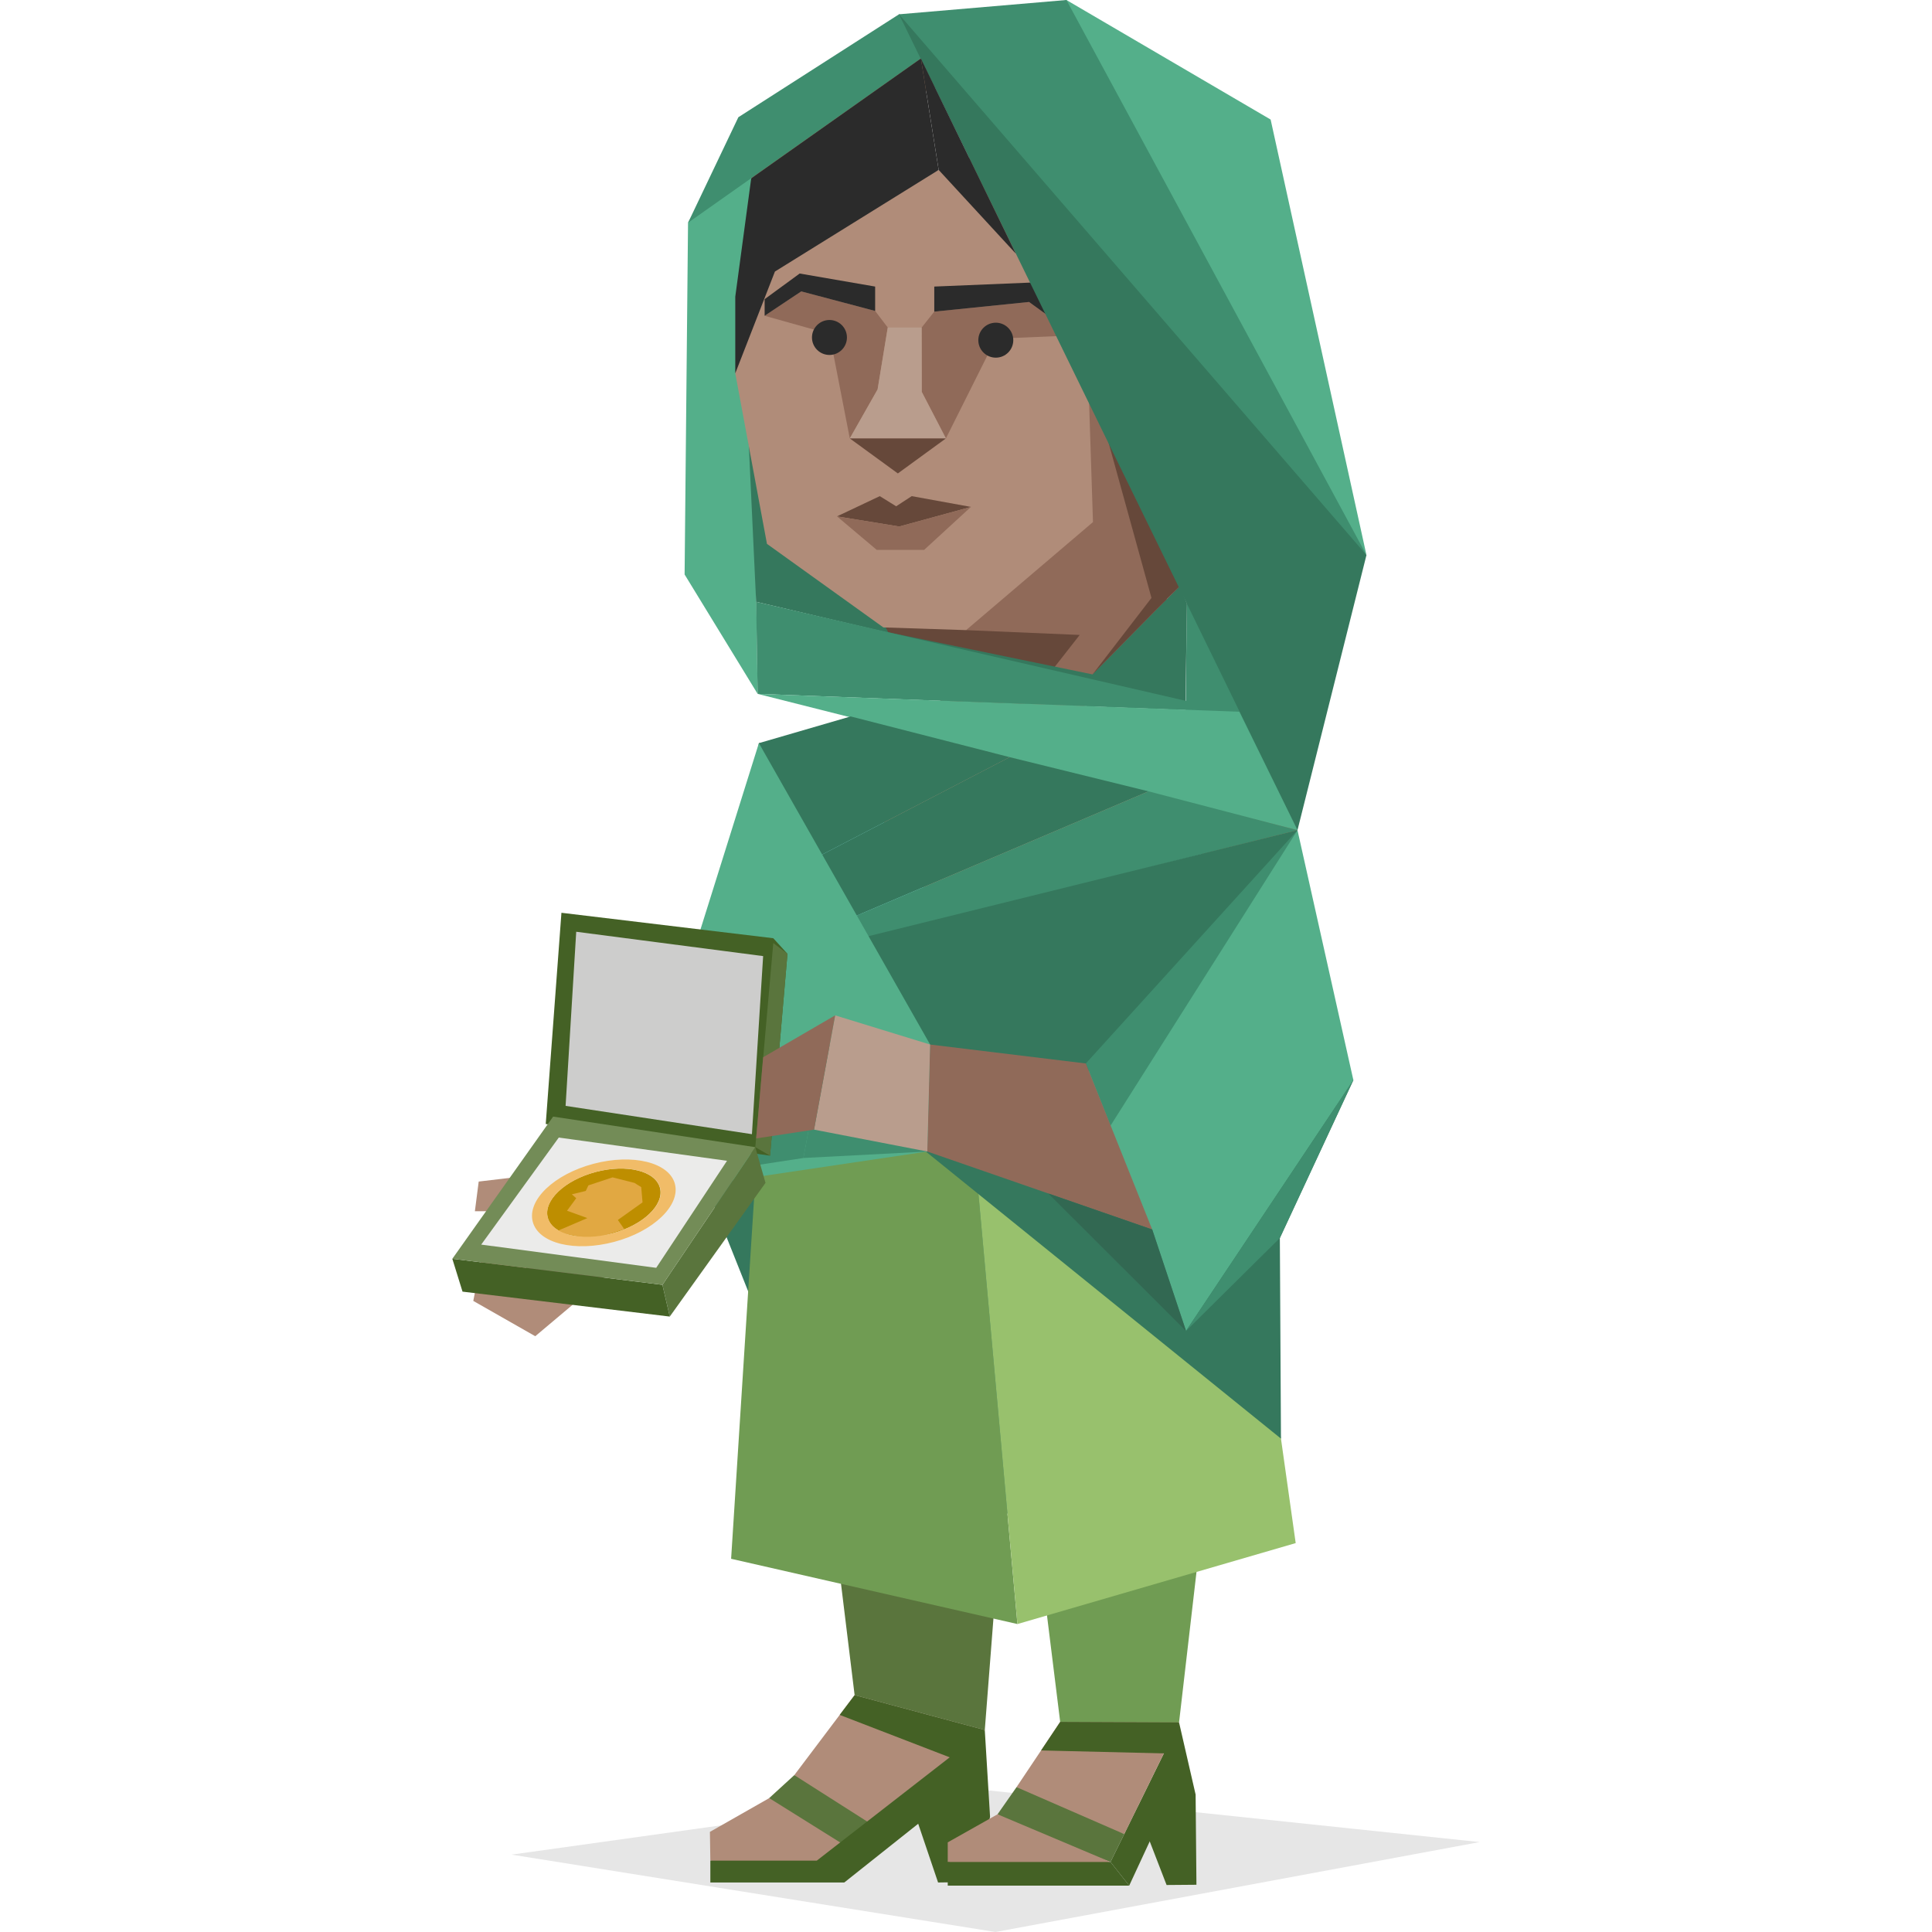 <svg id="Layer_1" data-name="Layer 1" xmlns="http://www.w3.org/2000/svg" viewBox="0 0 400 400"><defs><style>.cls-1{opacity:0.1;}.cls-2{fill:#3f8e6f;}.cls-3{fill:#a67e62;}.cls-4{fill:#916d5a;}.cls-5{fill:#c2977b;}.cls-6{fill:#72cacb;}.cls-7{fill:#8bdfdb;}.cls-8{fill:#54af8a;}.cls-9{fill:#66483a;}.cls-10{fill:#906a59;}.cls-11{fill:#35785d;}.cls-12,.cls-16{fill:#b08c79;}.cls-13,.cls-29{fill:#2b2b2b;}.cls-14{fill:#b99d8d;}.cls-15,.cls-21{fill:#446125;}.cls-15,.cls-16,.cls-17,.cls-18,.cls-19,.cls-20{fill-rule:evenodd;}.cls-17,.cls-22{fill:#5a753d;}.cls-18{fill:#efd0cb;}.cls-19{fill:#709c53;}.cls-20{fill:#98c16d;}.cls-23{fill:#cdcdcc;}.cls-24{fill:#738c57;}.cls-25{fill:#ebebea;}.cls-26{fill:#be8e00;}.cls-27{fill:#e1a842;}.cls-28{fill:#f1bc68;}.cls-29{opacity:0.2;}</style></defs><title>diplomats_ENFJ_famous_real_Malala_Yousafzai</title><polygon class="cls-1" points="105.91 383.98 202.61 370.47 306.35 381.38 206.1 400 105.91 383.98"/><polygon class="cls-2" points="252.23 169.57 245.35 160.87 245.73 123.05 252.29 124.46 269 159.22 268.63 171.88 263.98 173.72 252.23 169.57"/><polygon class="cls-3" points="157.12 153.86 160.19 184.38 165.99 181.75 177.7 154.41 175.76 151.9 157.12 153.86"/><polygon class="cls-4" points="160.19 184.38 165.33 188.25 177.26 221.68 175.78 229.63 170.41 229.02 163.07 215.83 161.08 208.19 160.19 184.38"/><polygon class="cls-3" points="238.3 190.29 238.36 197.38 237.52 237.04 244.41 235.21 255.74 225.74 258.26 221.47 268.63 171.88 254.86 164.93 249.35 165.15 238.3 190.29"/><polygon class="cls-5" points="242.3 170.71 208.16 191.18 197.77 194.26 191.7 188.22 176.03 164.58 180.13 154.14 184.47 150.98 198.89 149.39 225.06 149.81 245.75 160.24 246.96 164.58 242.3 170.71"/><polygon class="cls-3" points="199.27 180.53 194.33 187.87 193.68 192.03 197.77 194.26 199.27 180.53"/><polygon class="cls-6" points="165.88 200.95 182.07 203.53 197.77 194.26 204.93 207.26 230.84 211.4 238.43 197.85 232.98 194.81 205.38 190.78 197.77 194.26 191.7 188.22 164.96 183.85 160.19 184.38 165.88 200.95"/><polyline class="cls-7" points="238.43 197.85 254.86 164.93 245.75 160.24 240.84 167.94 197.86 194.27 179.23 163.98 184.47 150.98 175.76 151.9 160.19 184.38 197.86 194.27"/><polygon class="cls-8" points="142.45 46.12 141.74 118.94 156.86 143.66 156.23 98.65 159.32 94.13 158.45 40.5 155.27 36.53 148.09 36.59 142.45 46.12"/><polygon class="cls-9" points="197.31 121.25 182.89 129.9 203.78 156.72 216.02 145.71 231.09 121.12 197.31 121.25"/><polygon class="cls-10" points="200.02 130.46 223.54 131.46 203.78 156.72 225.24 145.84 241.37 124.84 243.85 114.98 229.49 73.43 222 72.07 221.7 93.4 199.32 114.67 200.02 130.46"/><polygon class="cls-11" points="156.55 124.6 154.16 73.55 183.89 130.9 226.2 139.63 244.24 121.34 245.74 124.97 245.45 145.46 156.55 124.6"/><polygon class="cls-9" points="226.87 82.07 234.18 85.38 246.65 108.77 246.38 119.32 239.14 126.47 226.2 139.63 238.4 123.79 226.87 82.07"/><polygon class="cls-3" points="155.53 36.92 193.56 18.02 190.66 12.11 185.93 11.62 156.62 31.47 155.53 36.92"/><polygon class="cls-12" points="158.79 112.6 182.89 129.9 200.02 130.46 226.29 108.09 223.55 23.81 154.68 50.63 152.23 77.29 158.79 112.6"/><polygon class="cls-10" points="175.94 90.77 171.73 69.14 158.31 65.38 165.89 60.33 181.19 64.38 183.8 67.81 181.7 80.62 175.94 90.77"/><polygon class="cls-10" points="195.84 90.77 206.17 70.12 222.58 69.43 213.05 62.52 193.43 64.52 190.82 67.81 190.84 81.14 195.84 90.77"/><circle class="cls-13" cx="171.73" cy="69.87" r="3.62"/><circle class="cls-13" cx="206.17" cy="70.43" r="3.62"/><polygon class="cls-14" points="175.94 90.77 181.7 80.62 183.8 67.81 190.82 67.81 190.84 81.14 195.84 90.77 175.94 90.77"/><polygon class="cls-9" points="175.94 90.77 185.89 98.02 195.84 90.77 175.94 90.77"/><polygon class="cls-9" points="173.29 106.91 182.15 102.72 185.54 104.82 188.76 102.72 201.02 104.95 186.18 109.01 173.29 106.91"/><polygon class="cls-10" points="173.29 106.91 181.51 113.84 191.34 113.84 201.02 104.95 186.18 109.01 173.29 106.91"/><polygon class="cls-13" points="193.43 64.52 193.43 59.33 214.5 58.46 223.55 68.14 222.58 69.43 213.05 62.52 193.43 64.52"/><polygon class="cls-13" points="181.19 64.38 181.19 59.33 165.56 56.63 158.31 61.94 158.31 65.38 165.89 60.33 181.19 64.38"/><polygon class="cls-2" points="142.45 46.12 190.66 12.11 193.19 5.32 186.13 2.96 152.87 24.27 142.45 46.12"/><polygon class="cls-15" points="236.13 376.3 241.53 390.27 247.71 390.22 247.54 371.55 244.11 356.61 236.13 376.3"/><polygon class="cls-15" points="185.03 362.59 194.22 389.75 202.12 389.64 204.98 376.15 203.89 358.19 185.03 362.59"/><polyline class="cls-16" points="176.94 350.96 164.45 367.52 170.4 375.18 183.42 379.6 203.89 358.19"/><polygon class="cls-17" points="183.42 379.6 164.45 367.52 159.25 372.28 164.44 379.26 179.98 383.74 183.42 379.6"/><polygon class="cls-16" points="179.98 385.23 159.26 372.28 146.98 379.27 147.07 385.23 161.72 388.19 179.98 385.23"/><polygon class="cls-15" points="203.89 358.19 190.1 377.59 174.8 389.75 147.07 389.75 147.07 385.23 169.1 385.23 203.89 358.19"/><polygon class="cls-15" points="244.11 356.61 240.85 375.18 233.79 390.4 229.92 385.5 244.11 356.61"/><polyline class="cls-18" points="226.94 347.17 228.15 362.9 244.04 353.93"/><polyline class="cls-16" points="219.5 356.5 210.46 370.01 219.29 375.85 232.76 379.73 244.11 356.61 220.82 349.45"/><polygon class="cls-17" points="232.76 379.73 210.46 370.01 206.53 375.63 212.35 379.45 229.92 385.5 232.76 379.73"/><polygon class="cls-16" points="229.92 385.5 206.53 375.63 196.22 381.44 196.22 385.5 212.15 388.47 229.92 385.5"/><polygon class="cls-15" points="233.79 390.4 196.22 390.4 196.22 385.5 229.92 385.5 233.79 390.4"/><polygon class="cls-11" points="136.22 220.51 280.2 223.62 215.14 315.48 168.1 300.46 136.22 220.51"/><polygon class="cls-8" points="263.07 24.75 282.91 114.92 267.63 91.87 217.42 1.28 220.79 0 263.07 24.75"/><polygon class="cls-11" points="198.07 6.85 186.13 2.96 268.63 171.88 282.91 114.92 267.63 91.87 198.07 6.85"/><polygon class="cls-2" points="186.13 2.96 282.91 114.92 220.79 0 186.13 2.96"/><polygon class="cls-19" points="241.54 285.94 250.21 304 244.11 356.61 219.5 356.5 214.74 318.09 241.54 285.94"/><polygon class="cls-17" points="187.63 300.64 172.04 310.88 176.94 350.96 203.89 358.19 207 318.09 187.63 300.64"/><polyline class="cls-19" points="157.16 231.89 151.37 322.73 210.65 336.24 201.43 234.54"/><polygon class="cls-20" points="255.37 228.06 201.43 234.54 210.65 336.24 268.26 319.48 255.37 228.06"/><polygon class="cls-13" points="152.23 61.43 155.53 36.92 190.66 12.11 194.34 35.18 160.44 56.22 152.23 77.29 152.23 61.43"/><polygon class="cls-13" points="194.34 35.18 190.66 12.11 210.32 52.52 194.34 35.18"/><polygon class="cls-2" points="156.86 143.66 156.55 124.6 255.43 147.39 156.86 143.66"/><polygon class="cls-8" points="156.86 143.66 268.63 171.88 256.59 147.36 156.86 143.66"/><polygon class="cls-11" points="176.12 148.33 157.12 153.86 151.05 186.88 209.04 156.76 176.12 148.33"/><polygon class="cls-11" points="209.04 156.76 237.79 163.84 147.8 202.15 151.05 186.88 209.04 156.76"/><polygon class="cls-10" points="136.22 220.51 176.13 217.54 132.22 257.45 118.66 242.31 136.22 220.51"/><polygon class="cls-2" points="147.8 202.15 237.79 163.84 268.63 171.88 147.8 202.15"/><polygon class="cls-11" points="154.56 208.41 265.21 297.85 264.98 256.32 280.2 223.62 154.56 208.41"/><polygon class="cls-11" points="146.4 202.08 268.63 171.88 249.97 232.87 146.4 202.08"/><polygon class="cls-8" points="154.82 228.33 136.22 220.51 157.12 153.86 192.57 216.26 154.82 228.33"/><polygon class="cls-8" points="192.57 216.26 136.22 220.51 145.71 245.29 191.99 238.41 192.57 216.26"/><polygon class="cls-8" points="222.87 221.3 231.09 222.56 268.63 171.88 280.2 223.62 245.55 275.56 238.55 254.56 213.64 229.96 222.87 221.3"/><polygon class="cls-2" points="224.81 220.18 268.63 171.88 229.92 233.06 224.81 220.18"/><polygon class="cls-2" points="155.57 224.85 170.71 216.09 166.34 239.75 155.28 241.44 155.57 224.85"/><polygon class="cls-2" points="191.99 238.41 190.36 221.13 170.71 216.09 166.34 239.75 191.99 238.41"/><polygon class="cls-10" points="192.57 216.26 224.81 220.18 238.55 254.56 191.99 238.41 192.57 216.26"/><polygon class="cls-14" points="191.99 238.41 192.57 216.26 172.91 210.22 168.54 233.88 191.99 238.41"/><polygon class="cls-2" points="264.98 256.32 245.55 275.56 280.2 223.62 264.98 256.32"/><polyline class="cls-9" points="118.66 242.31 100.58 256.09 118.66 270.05 132.22 257.45"/><polygon class="cls-12" points="118.66 242.31 99.11 244.63 98.32 250.77 112.42 250.77 119.48 256.32 126.18 250.71 118.66 242.31"/><polygon class="cls-12" points="100.58 256.09 97.99 269.34 110.82 276.65 118.66 270.05 100.58 256.09"/><polygon class="cls-21" points="159.43 239.27 112.99 232.71 116.24 188.98 160.1 194.25 163.04 197.48 159.43 239.27"/><polygon class="cls-22" points="159.43 239.27 163.04 197.48 160.1 195.25 156.38 237.51 159.43 239.27"/><polygon class="cls-23" points="155.68 234.82 158 197.95 119.3 192.91 117.1 228.96 155.68 234.82"/><polygon class="cls-22" points="138.67 272.58 137.15 266.01 156.38 237.51 158.49 244.9 138.67 272.58"/><polygon class="cls-21" points="138.67 272.58 137.15 266.01 93.65 260.62 95.76 267.42 138.67 272.58"/><polygon class="cls-24" points="93.65 260.62 114.52 231.18 156.38 237.51 137.15 266.01 93.65 260.62"/><polygon class="cls-25" points="150.52 240.33 135.86 262.49 99.63 257.68 115.69 235.52 150.52 240.33"/><ellipse class="cls-26" cx="125.01" cy="249.01" rx="12.02" ry="6.59" transform="translate(-59.53 40.26) rotate(-14.82)"/><polygon class="cls-27" points="114.93 255.05 121.61 252.19 117.4 250.67 119.3 248.08 118.4 247.27 121.28 246.57 121.82 245.42 126.82 243.76 131.36 244.91 132.76 245.78 133.03 248.94 127.92 252.58 129.25 254.48 122.7 256.6 114.93 255.05"/><path class="cls-28" d="M139.73,245.11c-1.18-4.45-8.72-6.31-16.85-4.16s-13.76,7.5-12.58,12,8.72,6.32,16.85,4.17S140.91,249.57,139.73,245.11Zm-13,10.26c-6.42,1.7-12.38.23-13.31-3.29s3.52-7.74,9.94-9.44,12.38-.23,13.31,3.29S133.12,253.68,126.7,255.37Z"/><polygon class="cls-10" points="158 218.89 172.91 210.22 168.54 233.88 156.56 235.7 158 218.89"/><polygon class="cls-15" points="176.94 350.96 173.85 355.05 198.22 364.45 203.89 358.19 176.94 350.96"/><polygon class="cls-15" points="219.5 356.5 215.55 362.41 242.1 363.05 244.11 356.61 219.5 356.5"/><polygon class="cls-11" points="245.55 275.56 217.02 247.09 238.55 254.56 245.55 275.56"/><polygon class="cls-29" points="245.55 275.56 217.02 247.09 238.55 254.56 245.55 275.56"/></svg>